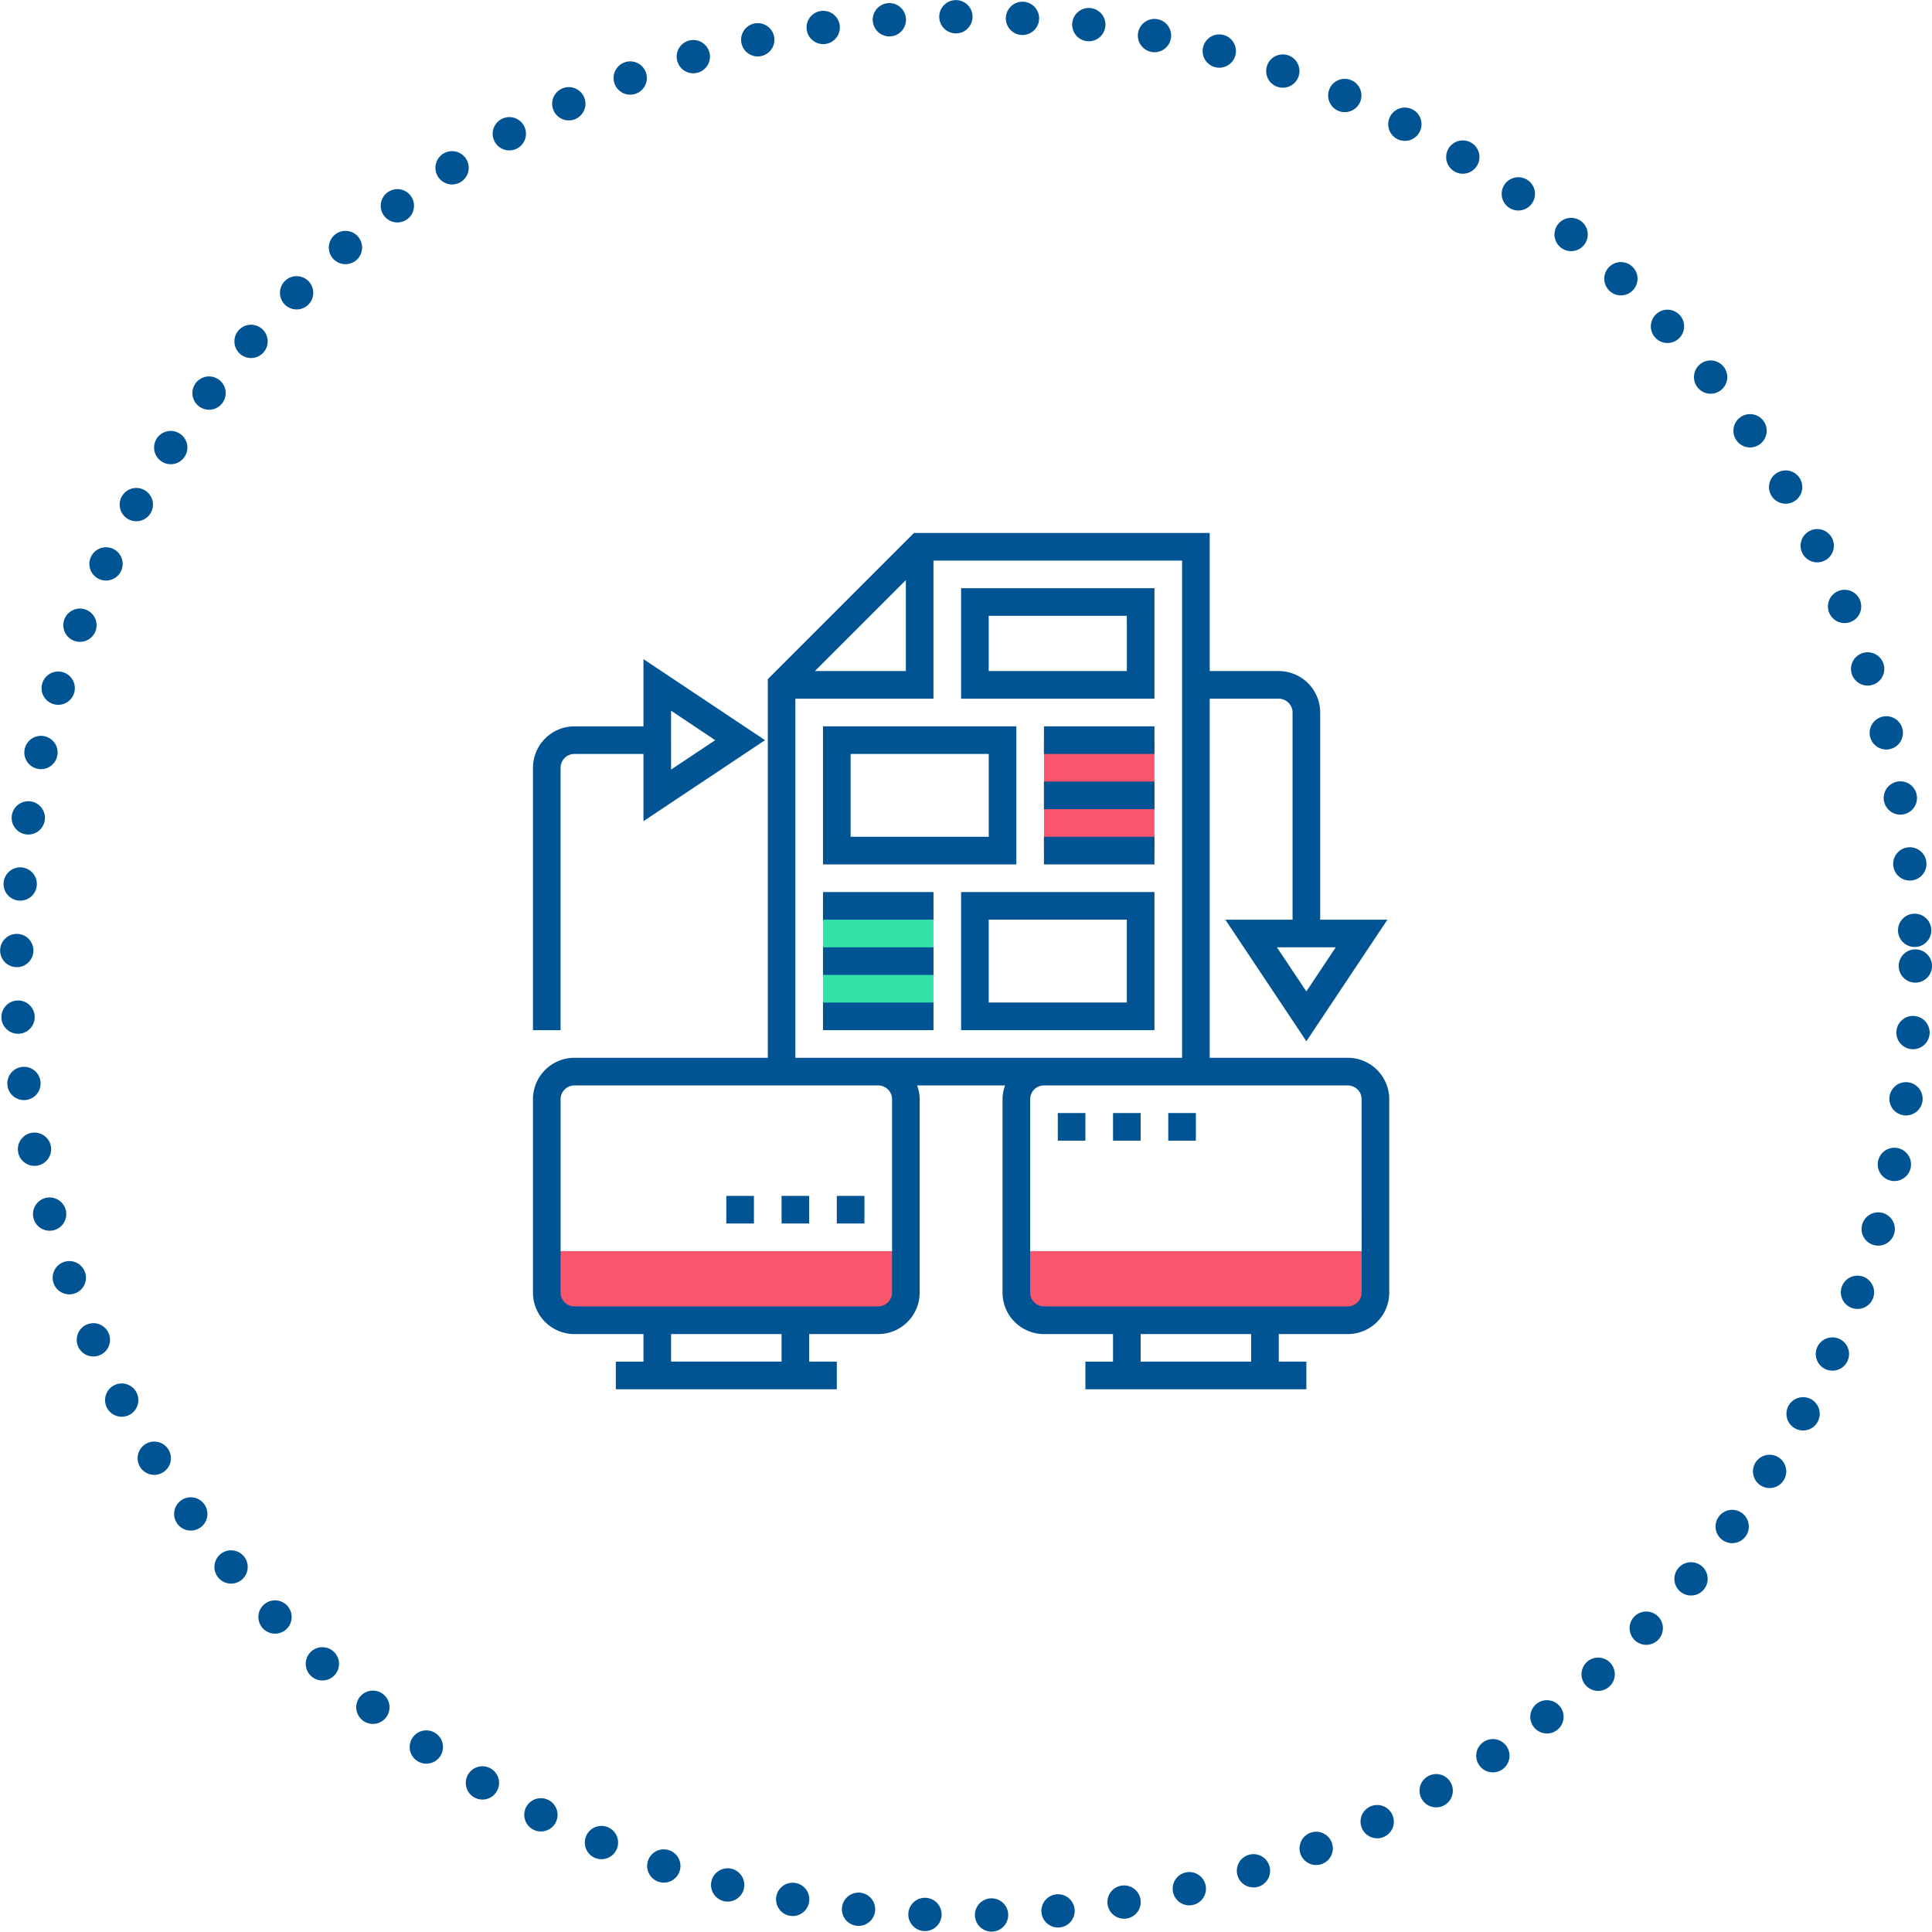 <svg xmlns="http://www.w3.org/2000/svg" width="116" height="116" viewBox="0 0 116 116">
  <g id="Group_8692" data-name="Group 8692" transform="translate(-1522 -1485)">
    <g id="Ellipse_1755" data-name="Ellipse 1755" transform="translate(1522 1485)" fill="none" stroke="#005493" stroke-linecap="round" stroke-width="2" stroke-dasharray="0 4">
      <circle cx="58" cy="58" r="58" stroke="none"/>
      <circle cx="58" cy="58" r="57" fill="none"/>
    </g>
    <g id="data_1_" data-name="data (1)" transform="translate(1553 1516)">
      <g id="Group_8190" data-name="Group 8190" transform="translate(1.829 13.438)">
        <path id="Path_6110" data-name="Path 6110" d="M36,53H57.56v2.488A1.658,1.658,0,0,1,55.9,57.146H37.658A1.658,1.658,0,0,1,36,55.488Z" transform="translate(-7.806 -22.319)" fill="#f9556d"/>
        <path id="Path_6111" data-name="Path 6111" d="M2,53H23.56v2.488A1.658,1.658,0,0,1,21.9,57.146H3.658A1.658,1.658,0,0,1,2,55.488Z" transform="translate(-2 -22.319)" fill="#f9556d"/>
        <path id="Path_6112" data-name="Path 6112" d="M38,16h6.634v6.634H38Z" transform="translate(-8.148 -16)" fill="#f9556d"/>
        <path id="Path_6113" data-name="Path 6113" d="M22,28h6.634v6.634H22Z" transform="translate(-5.415 -18.049)" fill="#32e2a9"/>
      </g>
      <path id="Path_6114" data-name="Path 6114" d="M49.924,32.511H41.632V10.951h4.146a.83.83,0,0,1,.829.829V24.218H42.571l4.866,7.3,4.866-7.3H48.266V11.78a2.491,2.491,0,0,0-2.488-2.488H41.632V1H23.875L15.1,9.778V32.511H3.488A2.491,2.491,0,0,0,1,35V46.608A2.491,2.491,0,0,0,3.488,49.1H7.634v1.658H5.975v1.658H19.243V50.754H17.585V49.1h4.146a2.491,2.491,0,0,0,2.488-2.488V35a2.46,2.46,0,0,0-.153-.829h5.281a2.44,2.44,0,0,0-.153.829V46.608A2.491,2.491,0,0,0,31.681,49.1h4.146v1.658H34.169v1.658H47.437V50.754H45.778V49.1h4.146a2.491,2.491,0,0,0,2.488-2.488V35A2.491,2.491,0,0,0,49.924,32.511Zm-2.488-3.983-1.768-2.651H49.2ZM23.389,3.831V9.292H17.928Zm-6.634,7.12h8.292V2.658H39.974V32.511H16.755Zm-.829,39.8H9.292V49.1h6.634ZM22.56,35V46.608a.83.83,0,0,1-.829.829H3.488a.83.83,0,0,1-.829-.829V35a.83.83,0,0,1,.829-.829H21.731A.83.83,0,0,1,22.56,35ZM44.12,50.754H37.486V49.1H44.12Zm6.634-4.146a.83.83,0,0,1-.829.829H31.681a.83.83,0,0,1-.829-.829V35a.83.83,0,0,1,.829-.829H49.924a.83.83,0,0,1,.829.829Z" fill="#005493"/>
      <path id="Path_6115" data-name="Path 6115" d="M2.658,16.656a.83.83,0,0,1,.829-.829H7.634v4.038L14.934,15l-7.3-4.867v4.038H3.488A2.491,2.491,0,0,0,1,16.656V32.412H2.658Zm6.634-3.426L11.943,15,9.292,16.765Z" transform="translate(0 -1.559)" fill="#005493"/>
      <path id="Path_6116" data-name="Path 6116" d="M43.609,5H32v6.634H43.609ZM41.951,9.975H33.658V6.658h8.292Z" transform="translate(-5.294 -0.683)" fill="#005493"/>
      <path id="Path_6117" data-name="Path 6117" d="M33.609,15H22v8.292H33.609Zm-1.658,6.634H23.658V16.658h8.292Z" transform="translate(-3.586 -2.391)" fill="#005493"/>
      <path id="Path_6118" data-name="Path 6118" d="M32,35.292H43.609V27H32Zm1.658-6.634h8.292v4.975H33.658Z" transform="translate(-5.294 -4.44)" fill="#005493"/>
      <path id="Path_6119" data-name="Path 6119" d="M38,15h6.634v1.658H38Z" transform="translate(-6.319 -2.391)" fill="#005493"/>
      <path id="Path_6120" data-name="Path 6120" d="M38,19h6.634v1.658H38Z" transform="translate(-6.319 -3.074)" fill="#005493"/>
      <path id="Path_6121" data-name="Path 6121" d="M38,23h6.634v1.658H38Z" transform="translate(-6.319 -3.757)" fill="#005493"/>
      <path id="Path_6122" data-name="Path 6122" d="M22,27h6.634v1.658H22Z" transform="translate(-3.586 -4.44)" fill="#005493"/>
      <path id="Path_6123" data-name="Path 6123" d="M22,31h6.634v1.658H22Z" transform="translate(-3.586 -5.123)" fill="#005493"/>
      <path id="Path_6124" data-name="Path 6124" d="M22,35h6.634v1.658H22Z" transform="translate(-3.586 -5.806)" fill="#005493"/>
      <path id="Path_6125" data-name="Path 6125" d="M47,43h1.658v1.658H47Z" transform="translate(-7.856 -7.172)" fill="#005493"/>
      <path id="Path_6126" data-name="Path 6126" d="M43,43h1.658v1.658H43Z" transform="translate(-7.172 -7.172)" fill="#005493"/>
      <path id="Path_6127" data-name="Path 6127" d="M39,43h1.658v1.658H39Z" transform="translate(-6.489 -7.172)" fill="#005493"/>
      <path id="Path_6128" data-name="Path 6128" d="M15,49h1.658v1.658H15Z" transform="translate(-2.391 -8.197)" fill="#005493"/>
      <path id="Path_6129" data-name="Path 6129" d="M23,49h1.658v1.658H23Z" transform="translate(-3.757 -8.197)" fill="#005493"/>
      <path id="Path_6130" data-name="Path 6130" d="M19,49h1.658v1.658H19Z" transform="translate(-3.074 -8.197)" fill="#005493"/>
    </g>
  </g>
</svg>
